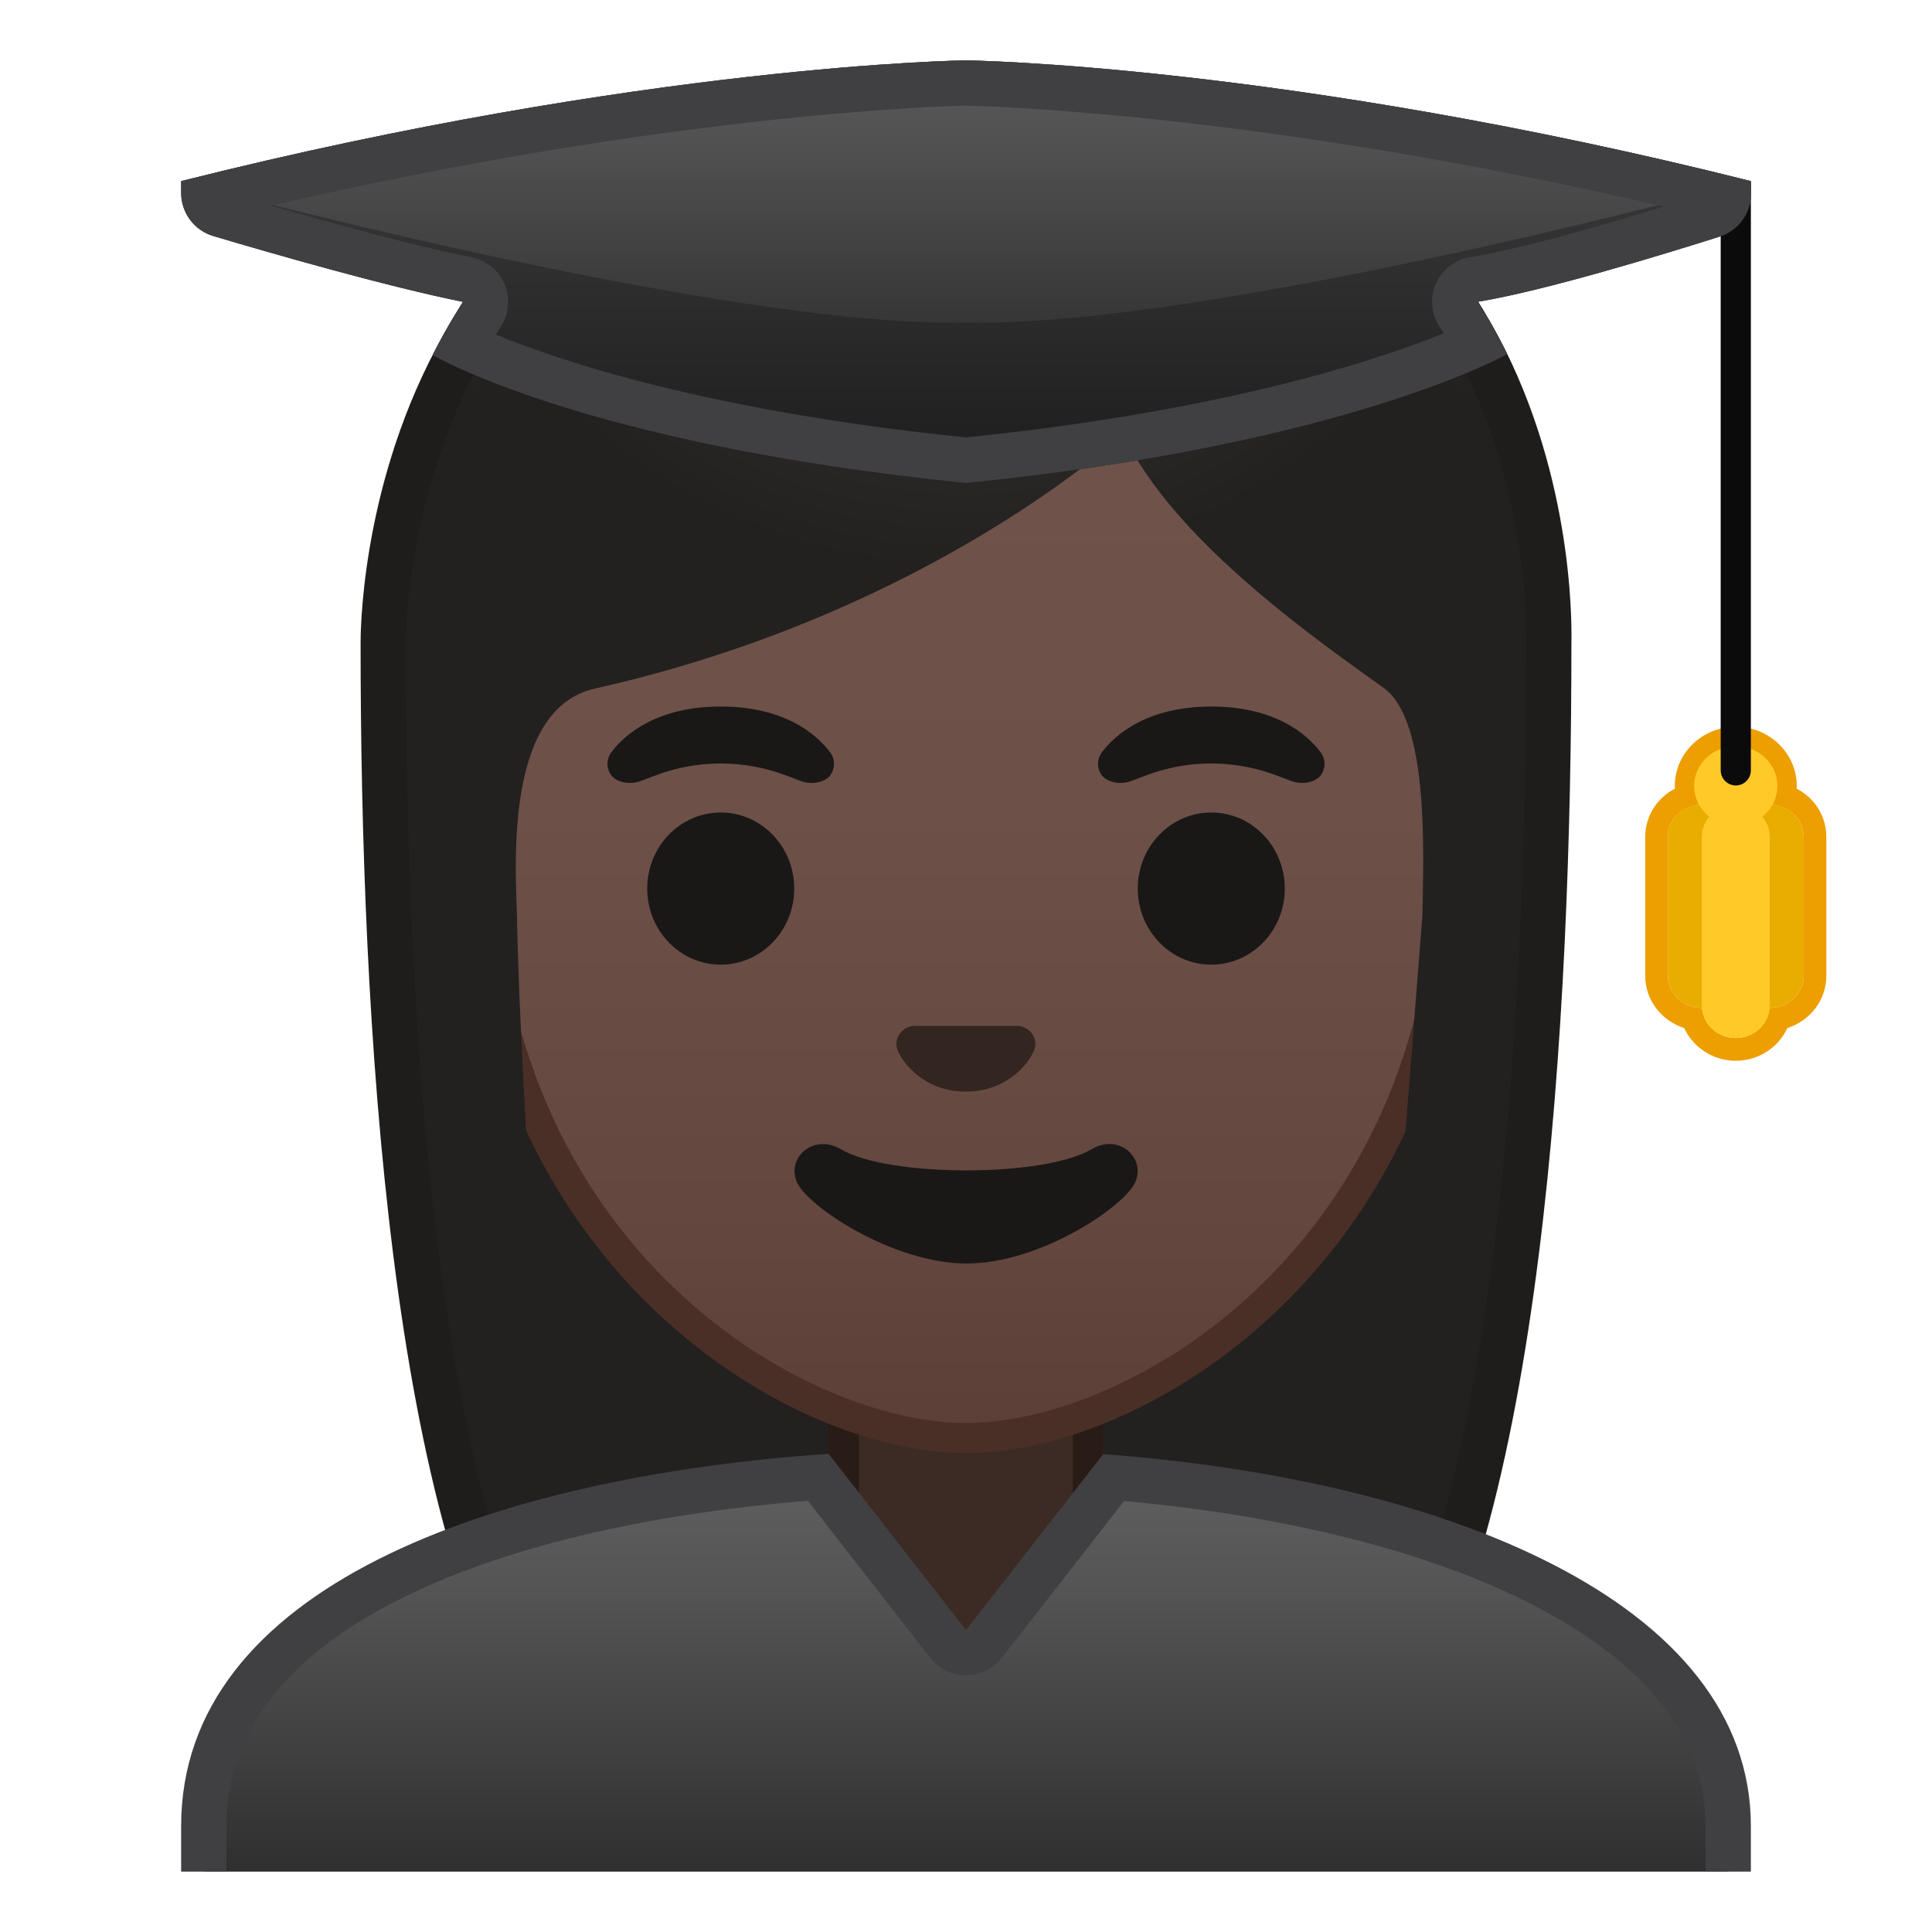 <svg viewBox="0 0 128 128" xmlns="http://www.w3.org/2000/svg" xmlns:xlink="http://www.w3.org/1999/xlink"><defs><path id="a" d="M4 4h120v120H4z"/></defs><clipPath id="b"><use xlink:href="#a"/></clipPath><g clip-path="url(#b)"><path d="M115 49.65c1.4 0 2.54 1.08 2.54 2.42 0 .11-.02.21-.03.31.01.1.03.21.03.31 0 .21-.04.42-.09.63 1.15.1 2.05 1 2.05 2.12v9.2c0 1.18-1.01 2.14-2.25 2.14h-.02c-.08 1.11-1.05 1.99-2.23 1.99s-2.15-.88-2.23-1.99h-.02c-1.24 0-2.25-.96-2.25-2.14v-9.2c0-1.12.9-2.02 2.05-2.12-.05-.21-.09-.42-.09-.63 0-.11.02-.21.03-.31-.01-.1-.03-.21-.03-.31 0-1.34 1.14-2.42 2.54-2.42m0-1.5c-2.23 0-4.04 1.76-4.04 3.92 0 .06 0 .12.01.18-1.18.61-1.97 1.81-1.97 3.2v9.2c0 1.61 1.08 2.98 2.58 3.46.59 1.28 1.91 2.17 3.42 2.17s2.83-.89 3.42-2.17c1.5-.48 2.58-1.85 2.58-3.46v-9.2c0-1.38-.78-2.59-1.97-3.2 0-.06.01-.12.01-.18 0-2.16-1.81-3.92-4.04-3.92z" fill="#ED9E00"/><path d="M117.25 53.3c-1.24 0-2.25.96-2.25 2.14v9.2c0 1.18 1.01 2.14 2.25 2.14s2.25-.96 2.25-2.14v-9.2c0-1.18-1.01-2.14-2.25-2.14zM112.75 53.3c-1.24 0-2.25.96-2.25 2.14v9.2c0 1.18 1.01 2.14 2.25 2.14s2.25-.96 2.25-2.14v-9.2c0-1.18-1.01-2.14-2.25-2.14z" fill="#E8AD00"/><path d="M115 53.3c-1.24 0-2.25.96-2.25 2.14v11.19c0 1.18 1.01 2.14 2.25 2.14s2.25-.96 2.25-2.14V55.44c0-1.18-1.01-2.14-2.25-2.14z" fill="#FFCA28"/><ellipse cx="115" cy="52.07" rx="2.76" ry="2.63" fill="#FFCA28"/><path d="M115 52.04c-.55 0-1-.45-1-1v-38c0-.55.45-1 1-1s1 .45 1 1v38c0 .55-.45 1-1 1z" fill="#0C0B0B"/></g><g clip-path="url(#b)"><radialGradient id="c" cx="84.132" cy="-131.98" r="57.904" gradientTransform="matrix(.826 0 0 .826 -5.241 101.29)" gradientUnits="userSpaceOnUse"><stop stop-color="#444140" offset="0"/><stop stop-color="#232020" offset="1"/></radialGradient><path d="M47.02 119.76s-6.8-.35-10.21-5.09c-7.37-10.23-11.42-35.81-11.42-72.02 0-1.66.26-16.4 10.66-26.83C42.8 9.05 52.4 5.62 64.57 5.62c12.08 0 21.52 3.38 28.05 10.04 9.82 10.02 10.04 24.16 9.99 26.89 0 36.31-4.06 61.89-11.42 72.12-3.3 4.59-9.79 5.06-10.25 5.09L64 119.73l-16.98.03z" fill="url(#c)"/><path d="M64.57 7.12c11.66 0 20.74 3.23 26.98 9.59 9.6 9.8 9.59 24.2 9.56 25.81v.12c0 35.9-3.96 61.17-11.14 71.15-2.84 3.94-8.55 4.43-9.08 4.46l-16.9-.03-16.88.03c-.58-.04-6.25-.54-9.08-4.46-7.18-9.98-11.14-35.24-11.14-71.17 0-.63.08-15.58 10.22-25.75 6.46-6.46 15.7-9.75 27.46-9.75m0-3c-41.01 0-40.68 37.92-40.68 38.52 0 24.56 1.88 59.25 11.71 72.9 3.9 5.41 11.43 5.71 11.43 5.71l16.97-.02 16.97.03s7.53-.3 11.43-5.71c9.83-13.65 11.71-48.34 11.71-72.9-.01-.61 1.47-38.53-39.54-38.53z" fill="#1F1D1B"/></g><g clip-path="url(#b)"><path d="M63.17 115.23c-4 0-7.26-3.22-7.26-7.17V91.08h16.16v16.98c0 3.96-3.25 7.17-7.26 7.17h-1.64z" fill="#3C2B24"/><path d="M71.08 92.08v15.98c0 3.4-2.81 6.17-6.26 6.17h-1.65c-3.45 0-6.26-2.77-6.26-6.17V92.08h14.17m2-2H54.92v17.98c0 4.51 3.7 8.17 8.26 8.17h1.65c4.56 0 8.26-3.66 8.26-8.17V90.08h-.01z" fill="#291B16"/></g><g clip-path="url(#b)"><linearGradient id="d" x1="64" x2="64" y1="96.096" y2="130.18" gradientUnits="userSpaceOnUse"><stop stop-color="#616161" offset=".003"/><stop stop-color="#545454" offset=".277"/><stop stop-color="#323232" offset=".783"/><stop stop-color="#212121" offset="1"/></linearGradient><path d="M13.5 130.5v-9.51c0-18.37 30.15-22.31 40.7-23.12l8.61 11.05c.28.37.72.58 1.18.58s.9-.21 1.18-.58l8.6-11.03c18.97 1.56 40.72 8.49 40.72 23.09v9.51H13.5z" fill="url(#d)"/><path d="M53.52 99.43l8.12 10.42c.56.72 1.44 1.15 2.36 1.15s1.8-.43 2.37-1.16l8.1-10.39c10.75.96 20.35 3.39 27.15 6.91 7.55 3.91 11.38 8.83 11.38 14.62V129H15v-8.01c0-6.13 3.83-11.17 11.39-14.99 6.74-3.41 16.09-5.67 27.13-6.57m1.38-3.11c-22.42 1.54-42.9 8.9-42.9 24.67V132h104v-11.01c0-14.9-20.38-22.98-42.91-24.65L64 108l-9.1-11.68z" fill="#404042"/></g><g clip-path="url(#b)"><linearGradient id="e" x1="64" x2="64" y1="94.708" y2="17.885" gradientUnits="userSpaceOnUse"><stop stop-color="#5C4037" offset="0"/><stop stop-color="#63463D" offset=".158"/><stop stop-color="#6D5047" offset=".533"/><stop stop-color="#70534A" offset="1"/></linearGradient><path d="M64 95.27c-2.3 0-4.91-.5-7.56-1.43C45.1 89.83 31.87 77.5 31.87 55.95c0-28.72 17.31-38.91 32.13-38.91s32.13 10.19 32.13 38.91c0 21.58-13.26 33.9-24.61 37.9-2.63.93-5.23 1.42-7.52 1.42z" fill="url(#e)"/><path d="M64 18.04c8.41 0 16.06 3.25 21.55 9.15 6.27 6.73 9.58 16.68 9.58 28.77 0 21.06-12.9 33.07-23.94 36.96-2.53.89-5.01 1.36-7.19 1.36-2.19 0-4.69-.48-7.23-1.38-11.03-3.9-23.9-15.92-23.9-36.94 0-12.09 3.31-22.03 9.58-28.77 5.49-5.9 13.14-9.15 21.55-9.15m0-2c-17.2 0-33.13 12.79-33.13 39.91 0 21.79 13.49 34.67 25.23 38.83 2.8.99 5.5 1.49 7.9 1.49 2.38 0 5.07-.49 7.85-1.47 11.76-4.14 25.28-17.03 25.28-38.84 0-27.13-15.93-39.92-33.13-39.92z" fill="#4A2F27"/></g><g clip-path="url(#b)"><defs><path id="f" d="M30.41 88.85l-1.5-51.44c0-16.95 15.78-29.85 32.73-29.85h4.93c16.95 0 32.54 12.9 32.54 29.85l-1.5 51.18-67.2.26z"/></defs><clipPath id="g"><use xlink:href="#f"/></clipPath><g clip-path="url(#g)"><radialGradient id="h" cx="100.88" cy="-123.13" r="48.206" gradientTransform="matrix(.796 0 0 .796 -16.307 97.597)" gradientUnits="userSpaceOnUse"><stop stop-color="#444140" offset="0"/><stop stop-color="#232020" offset="1"/></radialGradient><path d="M101.89 42.65s1.02-35.57-37.81-35.57-37.97 35.57-37.97 35.57.33 45.48 3.2 51.39 7.2 5.71 7.2 5.71-2.03-26.54-2.26-39.04c-.06-2.92-.94-13.73 5.16-15.09 22.36-5.02 35.01-16.89 35.01-16.89C77.71 35.92 88 42.92 91.69 45.59c3.03 2.19 2.61 11.2 2.55 15.03l-3.05 39.06s4.68.37 7.65-5.64c2.96-6.02 3.05-51.39 3.05-51.39z" fill="url(#h)"/></g></g><g clip-path="url(#b)"><path d="M67.81 68.05c-.1-.04-.21-.07-.32-.08H60.5c-.11.01-.21.04-.32.08-.63.26-.98.91-.68 1.61s1.69 2.66 4.49 2.66 4.19-1.96 4.49-2.66c.31-.69-.03-1.35-.67-1.61z" fill="#33251F"/><g fill="#1A1717"><ellipse cx="47.75" cy="58.87" rx="4.87" ry="5.04"/><ellipse cx="80.25" cy="58.87" rx="4.87" ry="5.04"/><path d="M54.98 49.82c-.93-1.23-3.07-3.01-7.23-3.01s-6.31 1.79-7.23 3.01c-.41.54-.31 1.17-.02 1.55.26.35 1.04.68 1.9.39s2.54-1.16 5.35-1.18c2.81.02 4.49.89 5.35 1.18s1.64-.03 1.9-.39c.29-.38.39-1.01-.02-1.55zM87.48 49.82c-.93-1.23-3.07-3.01-7.23-3.01s-6.31 1.79-7.23 3.01c-.41.54-.31 1.17-.02 1.55.26.35 1.04.68 1.9.39s2.54-1.16 5.35-1.18c2.81.02 4.49.89 5.35 1.18s1.64-.03 1.9-.39c.29-.38.39-1.01-.02-1.55z"/></g><path d="M72.32 76.14c-3.15 1.87-13.46 1.87-16.61 0-1.81-1.07-3.65.57-2.9 2.21.74 1.61 6.37 5.36 11.23 5.36s10.42-3.75 11.16-5.36c.75-1.64-1.08-3.29-2.88-2.21z" fill="#1A1717"/></g><path d="M108.11 58.08h.18-.18z" clip-path="url(#b)" fill="#FBC11B"/><g clip-path="url(#b)"><linearGradient id="i" x1="64" x2="64" y1="-.333" y2="28.307" gradientUnits="userSpaceOnUse"><stop stop-color="#424242" offset=".003"/><stop stop-color="#353535" offset=".472"/><stop stop-color="#212121" offset="1"/></linearGradient><path d="M116 12C85.17 4.25 64 4 64 4s-21.17.25-52 8v.77c0 1.33.87 2.5 2.14 2.87 3.72 1.11 11.47 3.34 16.53 4.36 0 0-1.11 1.71-2 3.52 0 0 9.95 5.92 35.33 8.48 25.38-2.56 35.85-8.54 35.85-8.54-.88-1.82-1.97-3.46-1.97-3.46 4.5-.74 12.32-3.14 16.04-4.32 1.25-.4 2.09-1.55 2.09-2.86V12z" fill="url(#i)"/></g><linearGradient id="j" x1="64" x2="64" y1="-.167" y2="30.833" gradientUnits="userSpaceOnUse"><stop stop-color="#616161" offset=".003"/><stop stop-color="#505050" offset=".324"/><stop stop-color="#242424" offset=".955"/><stop stop-color="#212121" offset="1"/></linearGradient><path d="M64 4s-21.17.25-52 8c0 0 35.41 9.67 52 9.38 16.59.29 52-9.38 52-9.38-30.83-7.75-52-8-52-8z" clip-path="url(#b)" fill="url(#j)"/><g clip-path="url(#b)"><path d="M64 7c.94.02 19.38.43 46.22 6.69-3.84 1.18-9.42 2.79-12.83 3.35-1 .17-1.86.83-2.26 1.76-.41.93-.31 2.01.25 2.86 0 0 .11.16.27.42-4.46 1.81-14.57 5.15-31.65 6.9-16.99-1.74-26.83-5.03-31.15-6.82.2-.32.33-.52.33-.53.54-.83.64-1.88.25-2.8s-1.2-1.59-2.18-1.78c-3.85-.77-9.43-2.31-13.28-3.42C44.66 7.44 63.07 7.02 64 7m0-3s-21.17.25-52 8v.77c0 1.33.87 2.5 2.14 2.87 3.72 1.11 11.47 3.34 16.53 4.36 0 0-1.11 1.71-2 3.52 0 0 9.95 5.92 35.33 8.48 25.38-2.56 35.85-8.54 35.85-8.54-.88-1.82-1.97-3.46-1.97-3.46 4.5-.74 12.32-3.14 16.04-4.32 1.25-.4 2.09-1.55 2.09-2.86V12C85.17 4.25 64 4 64 4z" fill="#404042"/></g></svg>